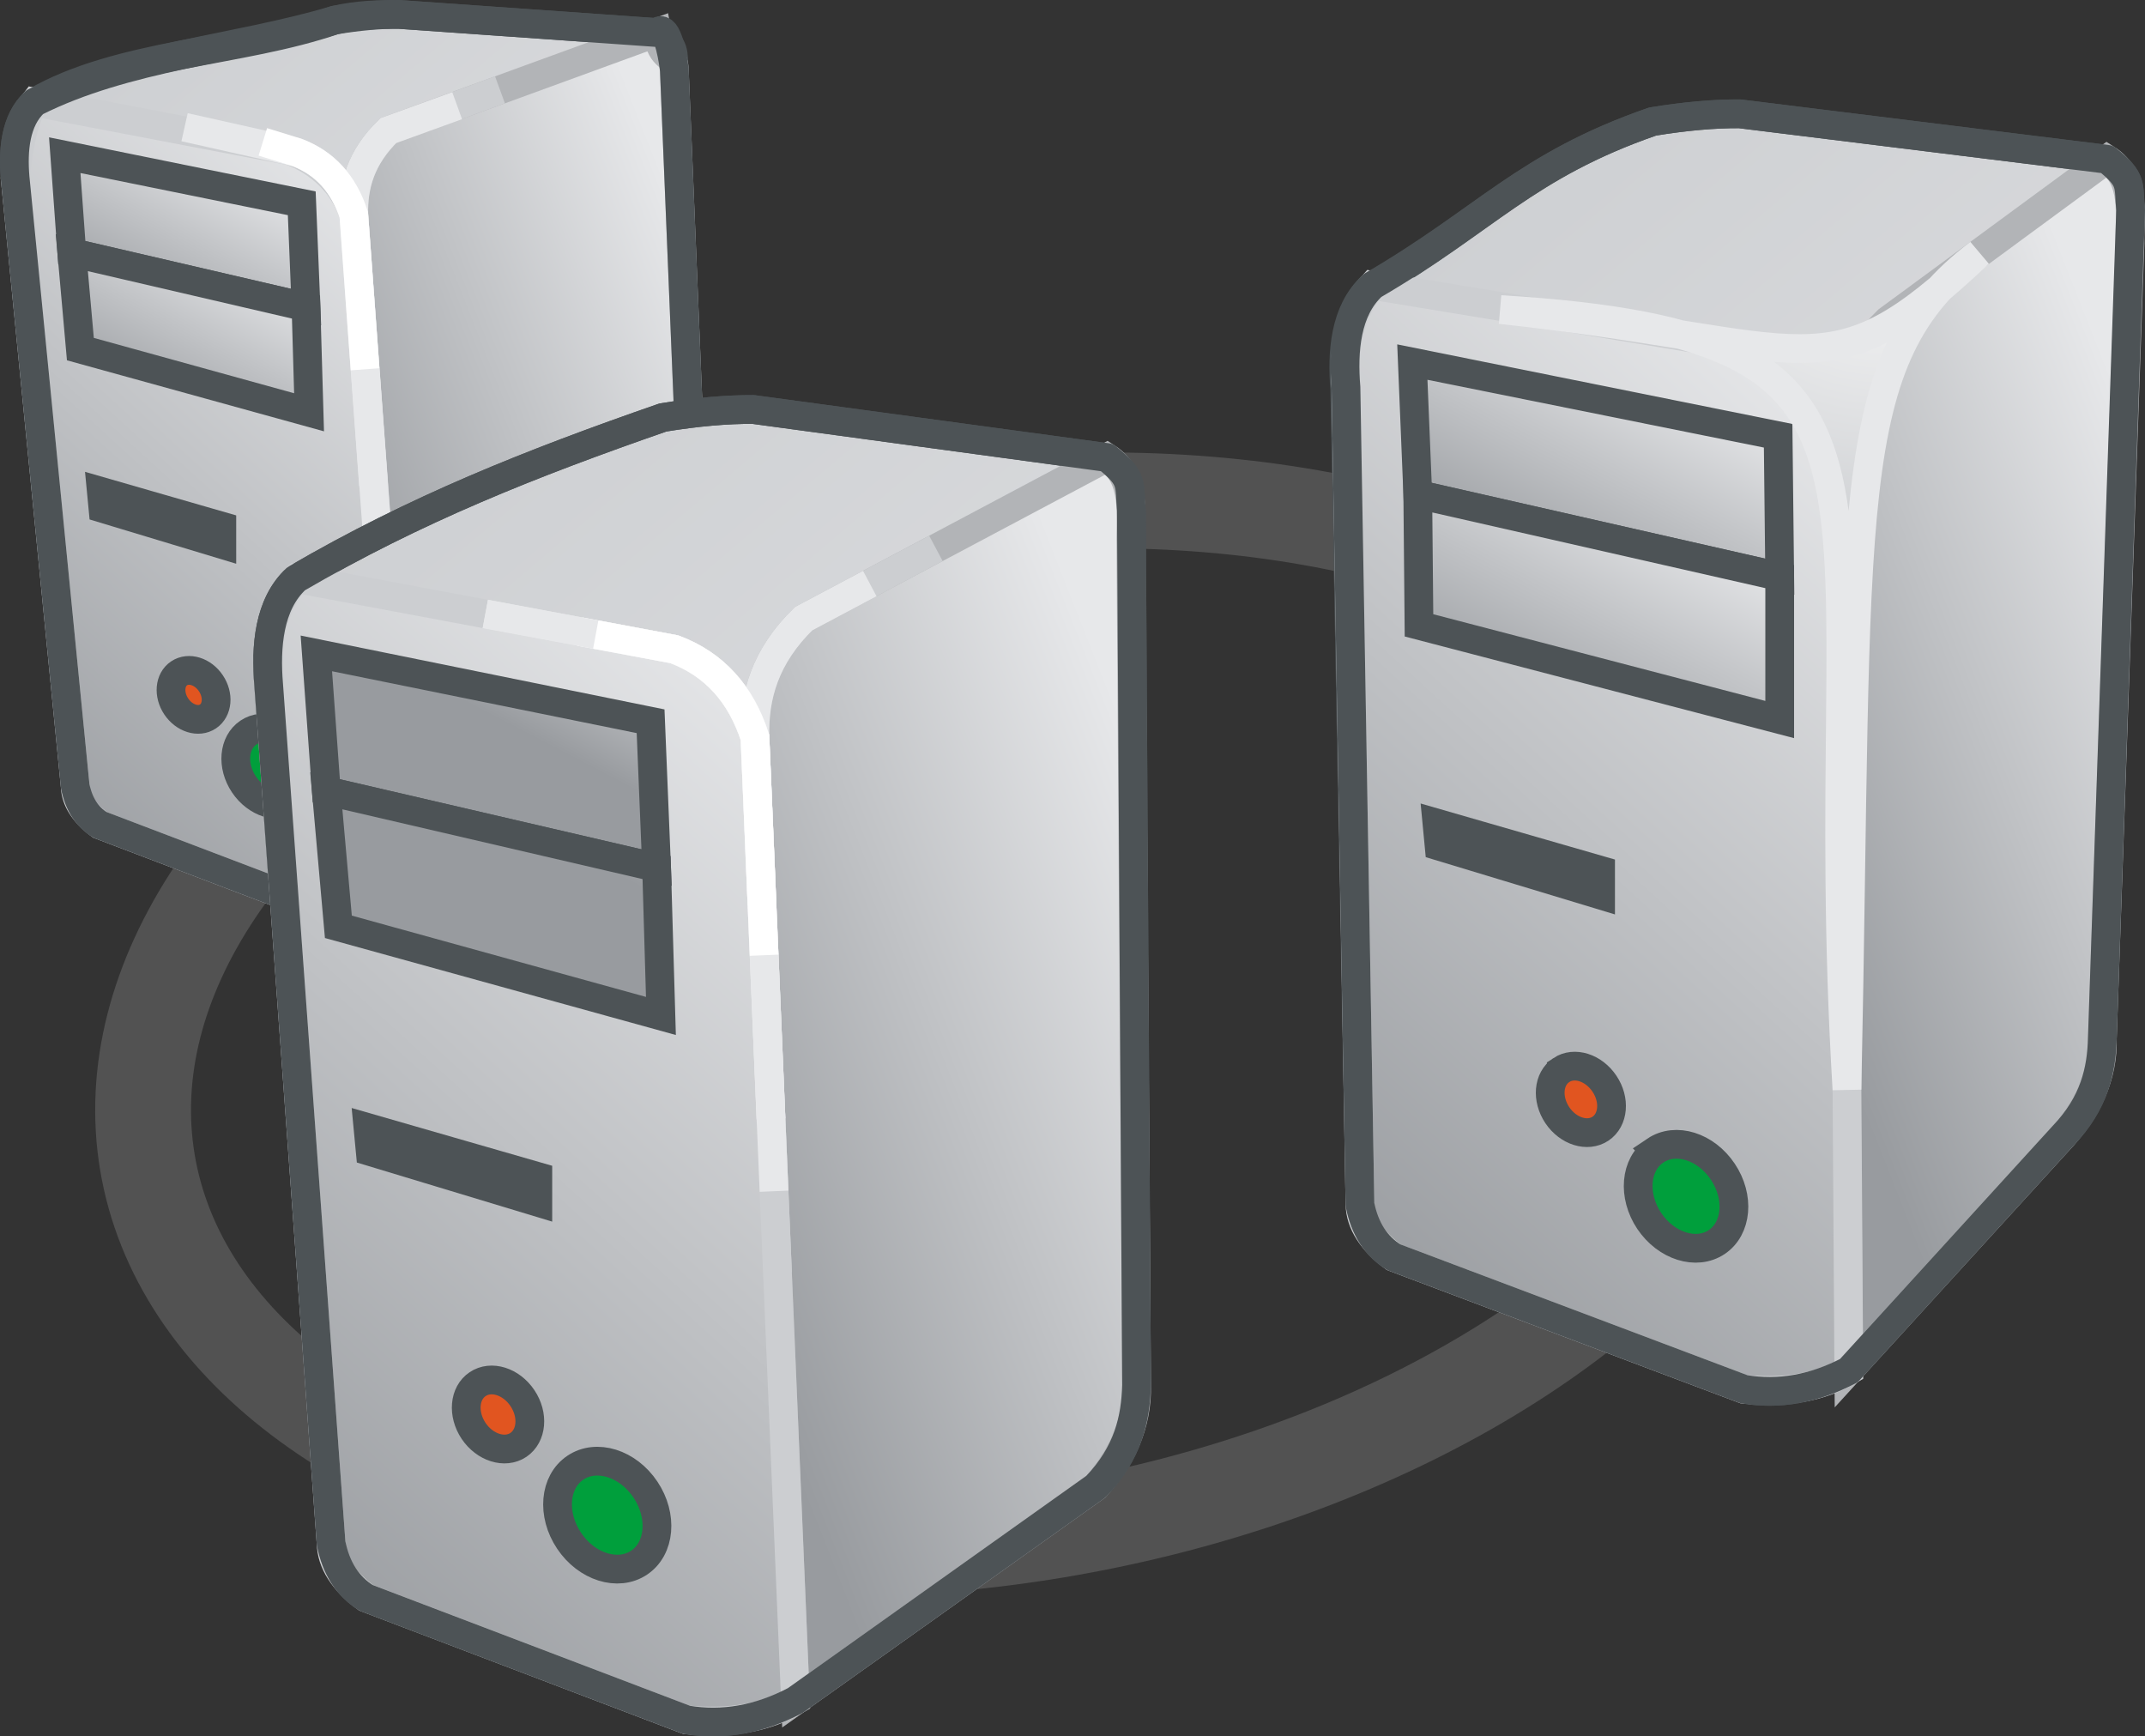
<svg enable-background="new 0 0 447.668 362.337" height="362.337"
     viewBox="0 0 447.668 362.337" width="447.668"
     xmlns="http://www.w3.org/2000/svg"
     xmlns:xlink="http://www.w3.org/1999/xlink">
    <rect x="0" y="0" width="447.668" height="362.337" fill="#333333" stroke="none"/>
    <linearGradient id="a">
        <stop offset="0" stop-color="#ccced1"/>
        <stop offset="1" stop-color="#e7e8ea"/>
    </linearGradient>
    <linearGradient id="b"
                    gradientTransform="matrix(72 0 0 -72 7715.242 44009.32)"
                    gradientUnits="userSpaceOnUse" x1="-107.041" x2="-105.007"
                    xlink:href="#a" y1="611.16" y2="608.756"/>
    <linearGradient id="c">
        <stop offset="0" stop-color="#989b9f"/>
        <stop offset="1" stop-color="#e7e8ea"/>
    </linearGradient>
    <linearGradient id="d"
                    gradientTransform="matrix(72 0 0 -72 7715.242 44009.32)"
                    gradientUnits="userSpaceOnUse" x1="-106.248" x2="-105.001"
                    xlink:href="#c" y1="609.656" y2="610.146"/>
    <linearGradient id="e"
                    gradientTransform="matrix(72 0 0 -72 7715.242 44009.32)"
                    gradientUnits="userSpaceOnUse" x1="-107.294" x2="-105.815"
                    xlink:href="#c" y1="608.941" y2="610.564"/>
    <linearGradient id="f"
                    gradientTransform="matrix(72 0 0 -72 7715.242 44009.32)"
                    gradientUnits="userSpaceOnUse" x1="-106.765" x2="-106.496"
                    xlink:href="#c" y1="610.291" y2="610.805"/>
    <linearGradient id="g"
                    gradientTransform="matrix(72 0 0 -72 7715.242 44009.32)"
                    gradientUnits="userSpaceOnUse" x1="-106.742" x2="-106.473"
                    xlink:href="#c" y1="610.014" y2="610.53"/>
    <linearGradient id="h">
        <stop offset="0" stop-color="#f6f28b"/>
        <stop offset="1" stop-color="#009f3c"/>
    </linearGradient>
    <radialGradient id="i" cx="-105.07" cy="607.887"
                    gradientTransform="matrix(53.866 -36.073 -36.073 -53.866 27781.424 29204.066)"
                    gradientUnits="userSpaceOnUse" r=".133" xlink:href="#h"/>
    <linearGradient id="j">
        <stop offset="0" stop-color="#f6f28b"/>
        <stop offset="1" stop-color="#e15520"/>
    </linearGradient>
    <radialGradient id="k" cx="-106.207" cy="609.573"
                    gradientTransform="matrix(34.466 -23.081 -23.081 -34.466 17842.244 18753.102)"
                    gradientUnits="userSpaceOnUse" r=".124" xlink:href="#j"/>
    <linearGradient id="l"
                    gradientTransform="matrix(72 0 0 -72 7715.242 44009.32)"
                    gradientUnits="userSpaceOnUse" x1="-106.416" x2="-103.599"
                    xlink:href="#a" y1="609.909" y2="606.58"/>
    <linearGradient id="m"
                    gradientTransform="matrix(72 0 0 -72 7715.242 44009.32)"
                    gradientUnits="userSpaceOnUse" x1="-105.183" x2="-103.613"
                    xlink:href="#c" y1="607.806" y2="608.423"/>
    <linearGradient id="n"
                    gradientTransform="matrix(72 0 0 -72 7715.242 44009.32)"
                    gradientUnits="userSpaceOnUse" x1="-106.645" x2="-104.581"
                    xlink:href="#c" y1="606.763" y2="609.027"/>
    <linearGradient id="o"
                    gradientTransform="matrix(72 0 0 -72 7715.242 44009.32)"
                    gradientUnits="userSpaceOnUse" x1="-105.689" x2="-105.422"
                    xlink:href="#c" y1="609.145" y2="609.658"/>
    <linearGradient id="p"
                    gradientTransform="matrix(72 0 0 -72 7715.242 44009.32)"
                    gradientUnits="userSpaceOnUse" x1="-105.615" x2="-105.342"
                    xlink:href="#c" y1="608.834" y2="609.358"/>
    <radialGradient id="q" cx="-104.959" cy="605.68"
                    gradientTransform="matrix(75.966 -50.873 -50.873 -75.966 39107.004 41114.719)"
                    gradientUnits="userSpaceOnUse" r=".133" xlink:href="#h"/>
    <radialGradient id="r" cx="-106.045" cy="605.963"
                    gradientTransform="matrix(48.606 -32.551 -32.551 -48.606 25088.854 26375.551)"
                    gradientUnits="userSpaceOnUse" r=".133" xlink:href="#j"/>
    <linearGradient id="s"
                    gradientTransform="matrix(72 0 0 -72 7715.242 44009.32)"
                    gradientUnits="userSpaceOnUse" x1="-103.33" x2="-100.71"
                    xlink:href="#a" y1="610.659" y2="607.563"/>
    <linearGradient id="t"
                    gradientTransform="matrix(72 0 0 -72 7715.242 44009.32)"
                    gradientUnits="userSpaceOnUse" x1="-102.056" x2="-100.701"
                    xlink:href="#c" y1="608.774" y2="609.307"/>
    <linearGradient id="u"
                    gradientTransform="matrix(72 0 0 -72 7715.242 44009.32)"
                    gradientUnits="userSpaceOnUse" x1="-103.505" x2="-101.55"
                    xlink:href="#c" y1="607.724" y2="609.869"/>
    <linearGradient id="v"
                    gradientTransform="matrix(72 0 0 -72 7715.242 44009.32)"
                    gradientUnits="userSpaceOnUse" x1="-102.713" x2="-102.358"
                    xlink:href="#c" y1="609.53" y2="610.21"/>
    <linearGradient id="w"
                    gradientTransform="matrix(72 0 0 -72 7715.242 44009.32)"
                    gradientUnits="userSpaceOnUse" x1="-102.722" x2="-102.355"
                    xlink:href="#c" y1="609.099" y2="609.801"/>
    <radialGradient id="x" cx="-98.663" cy="603.552"
                    gradientTransform="matrix(73.143 -48.983 -48.983 -73.143 37672.582 39594.371)"
                    gradientUnits="userSpaceOnUse" r=".132" xlink:href="#h"/>
    <radialGradient id="y" cx="-98.486" cy="603.692"
                    gradientTransform="matrix(46.8 -31.341 -31.341 -46.8 24175.949 25402.531)"
                    gradientUnits="userSpaceOnUse" r=".129" xlink:href="#j"/>
    <radialGradient id="z" cx="-101.693" cy="610.68"
                    gradientTransform="matrix(72 0 0 -72 7715.242 44009.32)"
                    gradientUnits="userSpaceOnUse" r="1.054">
        <stop offset="0" stop-color="#fff"/>
        <stop offset="1" stop-color="#ccced1"/>
    </radialGradient>
    <ellipse cx="202.867" cy="213.867" fill="none" rx="174.5" ry="107"
             stroke="#525252" stroke-width="20"
             transform="matrix(.986 -.165 .165 .986 -32.489 36.38)"/>
    <g stroke-width="6">
        <path d="m69.884 4.189c5.007-.822 9.466-1.214 13.376-1.188l53.849 3.792c4.03 3.215 3.262 3.974 3.628 7.812l5.299 129.004c-.128 4.943-1.207 10.014-6.012 15.011l-55.612 28.697c-5.382 2.814-10.763 3.764-16.135 2.851l-47.398-18.035c-2.733-1.691-4.459-4.386-5.181-8.067l-12.554-127.068c-.457-5.536 0-11.905 4.102-15.678 17.568-10.224 43.031-10.333 62.638-17.131z"
              fill="url(#b)" stroke="#4d5356" stroke-linecap="round"
              stroke-linejoin="round"/>
        <path d="m84.247 187.39-10.415-142.562c-.174-6.094 1.488-12.005 7.208-17.579l56.069-20.456c1.115 6.231 3.5 3.755 3.618 7.812l5.309 129.004c.172 5.929-2.312 10.726-6.012 15.021z"
              fill="url(#d)" stroke="#b2b4b7"/>
        <path d="m80.637 138.036-6.797-93.208c-.182-6.094 1.5-11.996 7.218-17.561l23.289-8.524"
              fill="none" stroke="#ccced1"/>
        <path d="m20.878 172.133c-3.39-2.531-5.107-5.227-5.181-8.067l-12.553-127.068c0 1.746.804-11.411 4.102-15.678l53.448 10.187c5.856 2.211 11.045 6.834 13.138 13.33l10.58 142.48c-4.313 2.54-9.694 3.491-16.135 2.851z"
              fill="url(#e)" stroke="#ccced1"/>
        <path d="m78.773 111.979-4.933-67.151c-.182-6.094 1.479-12.005 7.2-17.579l14.371-5.198"
              fill="none" stroke="#e7e8ea"/>
        <path d="m13.514 32.384 1.47 20.337 48.879 11.357-.886-21.653z"
              fill="url(#f)" stroke="#4d5356"/>
        <path d="m14.984 52.721 1.791 20.127 47.727 13.184-.639-21.954z"
              fill="url(#g)" stroke="#4d5356"/>
        <path d="m21.15 102.56.339 3.544 24.806 7.492v-3.791z" fill="#4d5356"
              stroke="#4d5356"/>
        <path d="m51.849 152.864c3.125-2.092 7.766-.63 10.361 3.252 2.604 3.883 2.184 8.726-.941 10.809-3.115 2.092-7.756.64-10.361-3.244-2.595-3.882-2.175-8.724.941-10.817z"
              fill="url(#i)" stroke="#4d5356"/>
        <path d="m37.386 140.502c1.992-1.333 4.961-.411 6.625 2.074 1.672 2.485 1.397 5.582-.603 6.925-1.992 1.333-4.961.402-6.625-2.083-1.662-2.484-1.398-5.581.603-6.916z"
              fill="url(#k)" stroke="#4d5356"/>
        <path d="m38.519 26.546 23.381 5.234c5.866 2.203 9.84 6.551 11.932 13.056l4.121 56.38"
              fill="none" stroke="#e7e8ea"/>
        <path d="m54.855 29.606 7.044 2.174c5.866 2.203 9.84 6.551 11.94 13.056l2.349 32.224"
              fill="none" stroke="#fff"/>
        <path d="m69.875 4.199c4.905-1.151 9.464-1.197 13.375-1.188l53.858 3.783c1.874-2.01 3.125 3.618 3.628 7.812l5.299 129.004c-.12 4.943-1.207 10.004-6.012 15.002l-55.612 28.706c-5.382 2.814-10.763 3.764-16.135 2.851l-47.398-18.035c-2.733-1.691-4.459-4.386-5.181-8.067l-12.553-127.069c-.457-5.537-.01-11.905 4.102-15.678 19.114-9.611 41.78-10.955 62.629-17.121z"
              fill="none" stroke="#4d5356" stroke-linecap="round"
              stroke-linejoin="round"/>
        <path d="m138.357 87.118c7.053-1.151 13.338-1.699 18.848-1.671l73.804 10.022c5.683 4.532 4.604 5.592 5.115 11.009l1.079 182.571c-.202 6.98-1.718 14.125-8.488 21.178l-62.702 44.604c-7.592 3.983-15.184 5.317-22.758 4.038l-66.84-25.436c-3.856-2.394-6.296-6.194-7.31-11.384l-13.038-179.199c-.649-7.802-.01-16.793 5.792-22.109 24.76-14.427 48.843-24.02 76.498-33.623z"
              fill="url(#l)" stroke="#4d5356" stroke-linecap="round"
              stroke-linejoin="round"/>
        <path d="m166.013 354.83-8.451-200.935c-.256-8.597 2.092-16.938 10.159-24.795l63.288-33.631c6.395 4.148 4.823 12.444 5.006 18.154l1.188 175.426c.236 8.368-3.271 15.13-8.488 21.178z"
              fill="url(#m)" stroke="#b2b4b7"/>
        <path d="m162.267 265.623-4.705-111.728c-.256-8.597 2.092-16.938 10.159-24.795l27.61-14.665"
              fill="none" stroke="#ccced1"/>
        <path d="m76.414 333.414c-4.779-3.545-7.209-7.346-7.31-11.365l-13.037-179.199c-.659-9.209 1.097-16.875 5.792-22.109l78.873 14.746c8.261 3.097 13.871 9.237 16.83 18.409l8.451 200.935c-6.084 3.6-13.677 4.933-22.758 4.038z"
              fill="url(#n)" stroke="#ccced1"/>
        <path d="m161.546 248.575-3.984-94.68c-.256-8.597 2.092-16.938 10.159-24.795l13.806-7.328"
              fill="none" stroke="#e7e8ea"/>
        <path d="m66.025 136.345 2.074 28.679 68.933 16.015-1.251-30.533z"
              fill="url(#o)" stroke="#4d5356"/>
        <path d="m68.099 165.024 2.521 28.376 67.317 18.602-.905-30.963z"
              fill="url(#p)" stroke="#4d5356"/>
        <path d="m76.796 235.309.475 4.988 34.975 10.58v-5.355z" fill="#4d5356"
              stroke="#4d5356"/>
        <path d="m120.094 306.261c4.403-2.959 10.945-.913 14.609 4.568 3.672 5.482 3.077 12.316-1.326 15.258-4.404 2.941-10.945.896-14.609-4.586-3.671-5.482-3.079-12.298 1.326-15.24z"
              fill="url(#q)" stroke="#4d5356"/>
        <path d="m99.692 288.829c2.813-1.9 6.998-.584 9.346 2.924s1.964 7.856-.849 9.758c-2.814 1.882-6.999.565-9.346-2.924-2.348-3.508-1.965-7.894.849-9.758z"
              fill="url(#r)" stroke="#4d5356"/>
        <path d="m101.291 128.113 39.441 7.373c8.261 3.106 13.871 9.237 16.83 18.409l3.344 79.605"
              fill="none" stroke="#e7e8ea"/>
        <path d="m121.017 131.795 19.715 3.691c8.261 3.097 13.871 9.237 16.83 18.409l1.472 34.882"
              fill="none" stroke="#fff"/>
        <path d="m101.291 128.113 39.441 7.373c8.261 3.106 13.871 9.237 16.83 18.409l3.344 79.605"
              fill="none" stroke="#e7e8ea"/>
        <path d="m124.333 132.416 16.399 3.07c8.261 3.097 13.871 9.237 16.83 18.409l1.91 45.435"
              fill="none" stroke="#fff"/>
        <path d="m138.357 87.118c7.053-1.151 13.338-1.699 18.848-1.671l73.804 10.022c5.683 4.532 4.604 5.592 5.115 11.009l1.079 182.571c-.202 6.98-1.718 14.125-8.488 21.178l-62.702 44.604c-7.592 3.983-15.184 5.317-22.758 4.038l-66.84-25.436c-3.856-2.394-6.296-6.194-7.31-11.384l-13.038-179.199c-.649-7.802-.01-16.793 5.792-22.109 24.76-14.427 48.843-24.02 76.498-33.623z"
              fill="none" stroke="#4d5356" stroke-linecap="round"
              stroke-linejoin="round"/>
        <path d="m344.899 25.361c6.797-1.115 12.865-1.645 18.163-1.617l76.672 9.493c5.482 4.358 4.421 5.382 4.934 10.598l-5.902 172.758c-.164 6.725-1.662 13.595-8.168 20.393l-44.731 49.025c-7.308 3.818-14.617 5.116-21.927 3.874l-73.054-27.537c-3.728-2.303-6.066-5.957-7.054-10.964l-3.179-170.264c-.621-7.519-.019-16.171 5.573-21.296 23.846-13.887 32.069-25.226 58.673-34.463z"
              fill="url(#s)" stroke="#4d5356" stroke-linecap="round"
              stroke-linejoin="round"/>
        <path d="m385.848 286.011-1.661-195.279c-.257-8.268 2.01-16.308 9.794-23.873l45.754-33.622c6.175 3.983 4.642 11.978 4.806 17.478l-5.774 165.878c.238 8.041-3.143 14.546-8.168 20.393z"
              fill="url(#t)" stroke="#b2b4b7"/>
        <path d="m290.886 262.348c-4.604-3.435-6.943-7.09-7.054-10.964l-2.923-170.547c-.658-8.871 1.041-16.253 5.572-21.287l81.916 13.512c7.948 2.988 13.34 8.899 16.189 17.725l1.261 195.224c-5.846 3.453-13.155 4.732-21.908 3.874z"
              fill="url(#u)" stroke="#ccced1"/>
        <path d="m294.76 75.557 1.134 27.61 75.537 17.166-.328-29.4z"
              fill="url(#v)" stroke="#4d5356"/>
        <path d="m295.894 103.167.253 27.326 75.284 19.652v-29.812z"
              fill="url(#w)" stroke="#4d5356"/>
        <path d="m299.894 171.771.458 4.805 33.694 10.196v-5.153z"
              fill="#4d5356" stroke="#4d5356"/>
        <path d="m345.483 240.092c4.24-2.851 10.543-.877 14.071 4.403 3.544 5.281 2.959 11.859-1.279 14.691-4.239 2.832-10.525.858-14.069-4.404-3.527-5.28-2.961-11.858 1.277-14.69z"
              fill="url(#x)" stroke="#4d5356"/>
        <path d="m325.841 223.299c2.723-1.809 6.743-.548 9.01 2.832 2.265 3.363 1.899 7.565-.823 9.393-2.723 1.81-6.743.548-9.008-2.814-2.266-3.381-1.902-7.602.821-9.411z"
              fill="url(#y)" stroke="#4d5356"/>
        <path d="m344.899 25.371c6.797-1.114 12.865-1.654 18.163-1.617l76.672 9.483c5.482 4.358 4.421 5.382 4.934 10.598l-5.902 172.758c-.164 6.725-1.662 13.595-8.168 20.393l-44.731 49.025c-7.308 3.818-14.617 5.116-21.927 3.874l-73.054-27.537c-3.728-2.303-6.066-5.957-7.054-10.964l-2.923-170.547c-.622-7.519-.018-16.171 5.572-21.287 23.847-13.897 31.814-24.952 58.418-34.179z"
              fill="none" stroke="#4d5356" stroke-linecap="round"
              stroke-linejoin="round"/>
        <path d="m313.142 64.593c93.959 5.801 64.594 34.846 72.324 162.727 2.595-122.344-1.7-152.338 27.555-174.458-32.014 30.26-34.245 18.839-99.879 11.731z"
              fill="url(#z)" stroke="#e7e8ea"/>
    </g>
</svg>
